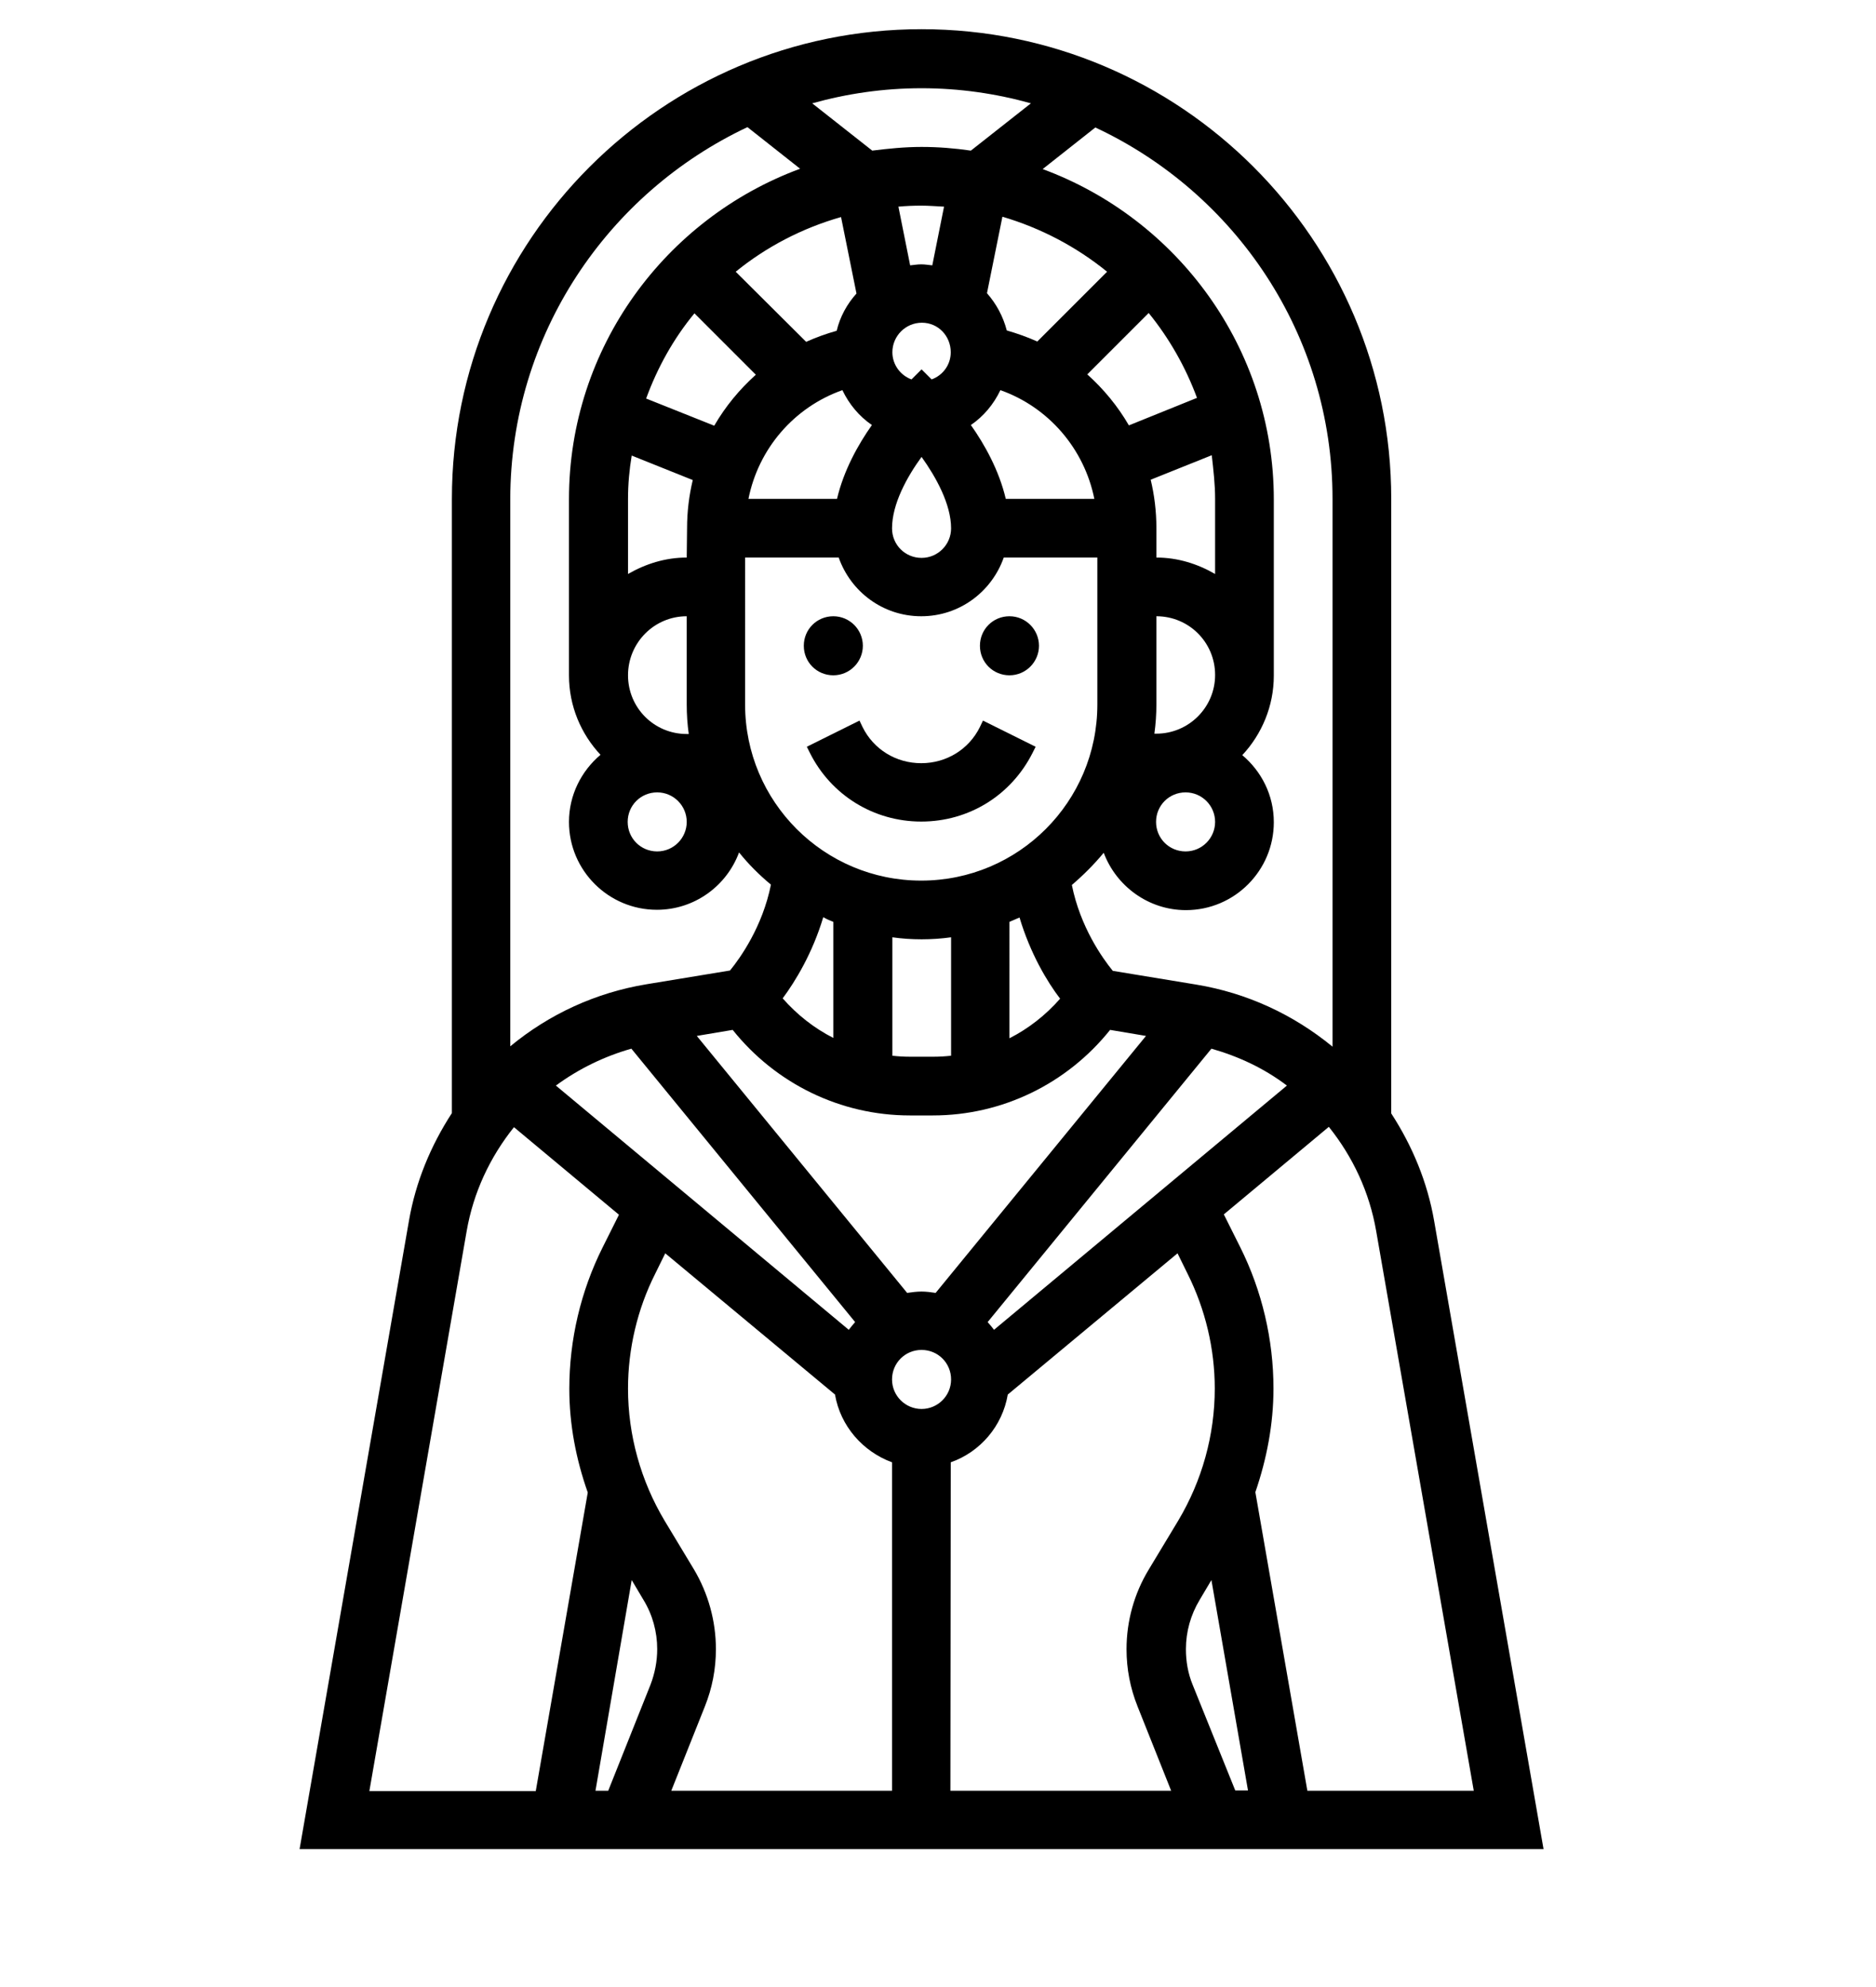 <?xml version="1.0" encoding="utf-8"?>
<!-- Generator: Adobe Illustrator 24.3.0, SVG Export Plug-In . SVG Version: 6.00 Build 0)  -->
<svg version="1.1" id="Layer_1" xmlns="http://www.w3.org/2000/svg" xmlns:xlink="http://www.w3.org/1999/xlink" x="0px" y="0px"
	 viewBox="0 0 559.2 592.3" style="enable-background:new 0 0 559.2 592.3;" xml:space="preserve">
<path d="M257.2,192.5c0,4.8-3.9,8.8-8.8,8.8s-8.8-3.9-8.8-8.8s3.9-8.8,8.8-8.8S257.2,187.7,257.2,192.5"/>
<path d="M309.7,192.5c0,4.8-3.9,8.8-8.8,8.8s-8.8-3.9-8.8-8.8s3.9-8.8,8.8-8.8S309.7,187.7,309.7,192.5"/>
<path d="M256.2,214.8l-15.7,7.8l0.9,1.8c6.3,12.6,19,20.5,33.2,20.5s26.8-7.8,33.2-20.5l0.9-1.8l-15.7-7.8l-0.9,1.9
	c-3.3,6.7-10,10.8-17.5,10.8s-14.2-4.1-17.5-10.8L256.2,214.8z"/>
<path d="M427.5,364c-2-11.6-6.5-22.4-12.8-32.1V148.7c0-77.2-62.8-140-140-140s-140,62.8-140,140v183.1
	c-6.3,9.7-10.8,20.5-12.8,32.1L89.3,551.2h370.8L427.5,364z M439.3,533.8h-49.6l-15.5-89c3.4-9.9,5.4-20.3,5.4-30.9
	c0-14.5-3.4-29.1-9.9-42.1l-4.9-9.8l31.3-26.1c7.2,9,12.1,19.5,14.1,31L439.3,533.8z M188.3,471l3.5,5.9c2.7,4.4,4.1,9.5,4.1,14.7
	c0,3.6-0.7,7.2-2,10.6l-12.6,31.6h-3.8L188.3,471z M206.9,467.9l-8.8-14.6c-7.1-11.9-10.9-25.5-10.9-39.4c0-11.8,2.8-23.7,8.1-34.2
	l3-6.1l50.6,42.1c1.6,9.4,8.3,17,17,20.2v97.9h-65.8l10-25.1c2.2-5.5,3.3-11.2,3.3-17.1C213.4,483.2,211.1,475,206.9,467.9
	L206.9,467.9z M204.7,245c0,4.8-3.9,8.8-8.8,8.8s-8.8-3.9-8.8-8.8s3.9-8.8,8.8-8.8S204.7,240.2,204.7,245z M250.7,64.7l4.6,22.8
	c-2.8,3.1-4.9,6.9-5.9,11.1c-3.2,0.9-6.2,2-9.1,3.3L219.3,81C228.4,73.6,239.1,68,250.7,64.7L250.7,64.7z M330,81l-20.8,20.8
	c-2.9-1.3-6-2.4-9.1-3.3c-1.1-4.2-3.1-7.9-5.9-11.1l4.6-22.8C310.3,68,320.9,73.6,330,81L330,81z M299.8,148.7
	c-2-8.5-6.3-16.2-10.4-22c3.8-2.6,6.8-6.2,8.8-10.4c14.4,5.1,25,17.5,28,32.4L299.8,148.7z M249.5,148.7h-26.4
	c3-15,13.6-27.3,28-32.4c2,4.2,5,7.8,8.8,10.4C255.8,132.5,251.5,140.2,249.5,148.7L249.5,148.7z M204.7,166.2
	c-6.4,0-12.3,1.9-17.5,4.9v-22.4c0-4.4,0.4-8.7,1.1-12.9l18.2,7.3c-1.1,4.6-1.7,9.4-1.7,14.4L204.7,166.2z M283.4,105
	c0,3.8-2.4,6.9-5.7,8.1l-3-3l-3,3c-3.3-1.2-5.7-4.4-5.7-8.1c0-4.8,3.9-8.8,8.8-8.8S283.4,100.2,283.4,105z M274.7,136.2
	c4.3,6,8.8,14.1,8.8,21.3c0,4.8-3.9,8.8-8.8,8.8s-8.8-3.9-8.8-8.8C265.9,150.2,270.4,142.1,274.7,136.2z M362.2,148.7v22.4
	c-5.2-3-11.1-4.9-17.5-4.9v-8.8c0-5-0.6-9.8-1.7-14.4l18.2-7.3C361.7,140.1,362.2,144.4,362.2,148.7L362.2,148.7z M362.2,245
	c0,4.8-3.9,8.8-8.8,8.8s-8.8-3.9-8.8-8.8s3.9-8.8,8.8-8.8S362.2,240.2,362.2,245z M344.7,218.7h-0.6c0.4-2.9,0.6-5.8,0.6-8.8v-26.2
	c9.7,0,17.5,7.8,17.5,17.5S354.3,218.7,344.7,218.7z M336.5,126.8c-3.3-5.7-7.5-10.8-12.4-15.2l18.3-18.3c6.1,7.5,11,16.1,14.4,25.3
	L336.5,126.8z M277.9,79.1c-1.1-0.1-2.1-0.3-3.3-0.3s-2.2,0.2-3.3,0.3l-3.5-17.5c2.2-0.2,4.5-0.3,6.8-0.3s4.5,0.2,6.8,0.3
	L277.9,79.1z M207,93.4l18.3,18.3c-4.9,4.4-9.1,9.5-12.4,15.2l-20.3-8.1C196,109.5,200.8,100.9,207,93.4L207,93.4z M204.7,183.7V210
	c0,3,0.2,5.9,0.6,8.8h-0.6c-9.7,0-17.5-7.8-17.5-17.5S195,183.7,204.7,183.7z M222.2,166.2H250c3.6,10.2,13.2,17.5,24.6,17.5
	c11.4,0,21-7.3,24.6-17.5h27.9V210c0,29-23.5,52.5-52.5,52.5s-52.5-23.5-52.5-52.5V166.2z M274.7,280c3,0,5.9-0.2,8.8-0.6v35.3
	c-1.8,0.2-3.5,0.3-5.3,0.3h-6.9c-1.8,0-3.6-0.1-5.3-0.3v-35.3C268.8,279.8,271.7,280,274.7,280z M300.9,274.8c1-0.4,2-0.9,3-1.3
	c3.2,10.7,8.2,19.1,12.1,24.2c-4.3,4.9-9.4,8.9-15.1,11.8L300.9,274.8L300.9,274.8z M248.4,274.8v34.6c-5.7-2.9-10.8-6.9-15.1-11.8
	c3.8-5.1,8.9-13.5,12.1-24.2C246.4,274,247.4,274.4,248.4,274.8L248.4,274.8z M218.4,307c12.8,16,32.1,25.5,52.8,25.5h6.9
	c20.7,0,40-9.5,52.8-25.5l10.7,1.8l-62.7,76.6c-1.4-0.2-2.8-0.4-4.2-0.4s-2.9,0.2-4.3,0.4l-62.7-76.6L218.4,307z M296.3,396.4
	c-0.6-0.8-1.2-1.5-1.9-2.3l66.7-81.5c8.1,2.3,15.8,5.9,22.5,11L296.3,396.4z M274.7,420c-4.8,0-8.8-3.9-8.8-8.8s3.9-8.8,8.8-8.8
	s8.8,3.9,8.8,8.8S279.5,420,274.7,420z M188.2,312.6l66.7,81.5c-0.6,0.7-1.3,1.5-1.9,2.3l-87.3-72.8
	C172.5,318.6,180.1,314.9,188.2,312.6L188.2,312.6z M283.4,435.9c8.8-3.1,15.4-10.8,17-20.2l50.6-42.1l3,6.1
	c5.3,10.6,8.1,22.4,8.1,34.2c0,13.9-3.8,27.5-10.9,39.4l-8.8,14.6c-4.3,7.1-6.6,15.3-6.6,23.7c0,5.9,1.1,11.6,3.3,17.1l10,25.1
	h-65.8L283.4,435.9z M355.5,502.2c-1.4-3.4-2-7-2-10.6c0-5.2,1.4-10.2,4.1-14.7l3.5-5.9l10.9,62.7h-3.8L355.5,502.2z M397.2,148.7
	V312c-11.7-9.6-25.5-16-40.6-18.5l-24.9-4.1c-3.1-3.8-9.7-13.1-12.2-25.6c3.4-2.9,6.6-6.1,9.5-9.6c3.7,9.9,13.3,17.1,24.5,17.1
	c14.5,0,26.2-11.8,26.2-26.2c0-8.1-3.7-15.2-9.4-20c5.8-6.2,9.4-14.6,9.4-23.7v-52.5c0-45.2-28.8-83.7-68.9-98.5l15.7-12.4
	C368.2,57.5,397.2,99.7,397.2,148.7L397.2,148.7z M307.3,30.8l-17.9,14.1c-4.8-0.7-9.7-1.1-14.7-1.1s-9.9,0.5-14.7,1.1l-17.9-14.1
	c10.4-2.9,21.3-4.5,32.6-4.5S296.9,27.9,307.3,30.8L307.3,30.8z M222.8,37.9l15.7,12.4c-40.1,14.8-68.9,53.3-68.9,98.5v52.5
	c0,9.2,3.6,17.5,9.4,23.7c-5.7,4.8-9.4,12-9.4,20c0,14.5,11.8,26.2,26.2,26.2c11.2,0,20.8-7.1,24.5-17.1c2.8,3.5,6,6.7,9.5,9.6
	c-2.5,12.5-9.1,21.8-12.2,25.6l-24.9,4.1c-15.1,2.5-29,8.9-40.6,18.5V148.7C152.2,99.7,181.2,57.5,222.8,37.9L222.8,37.9z
	 M139.1,367c2-11.5,6.9-22,14.1-31l31.3,26.1l-4.9,9.8c-6.5,13-9.9,27.5-9.9,42.1c0,10.6,2,21,5.5,30.9l-15.5,89h-49.6L139.1,367z"
	/>
</svg>
